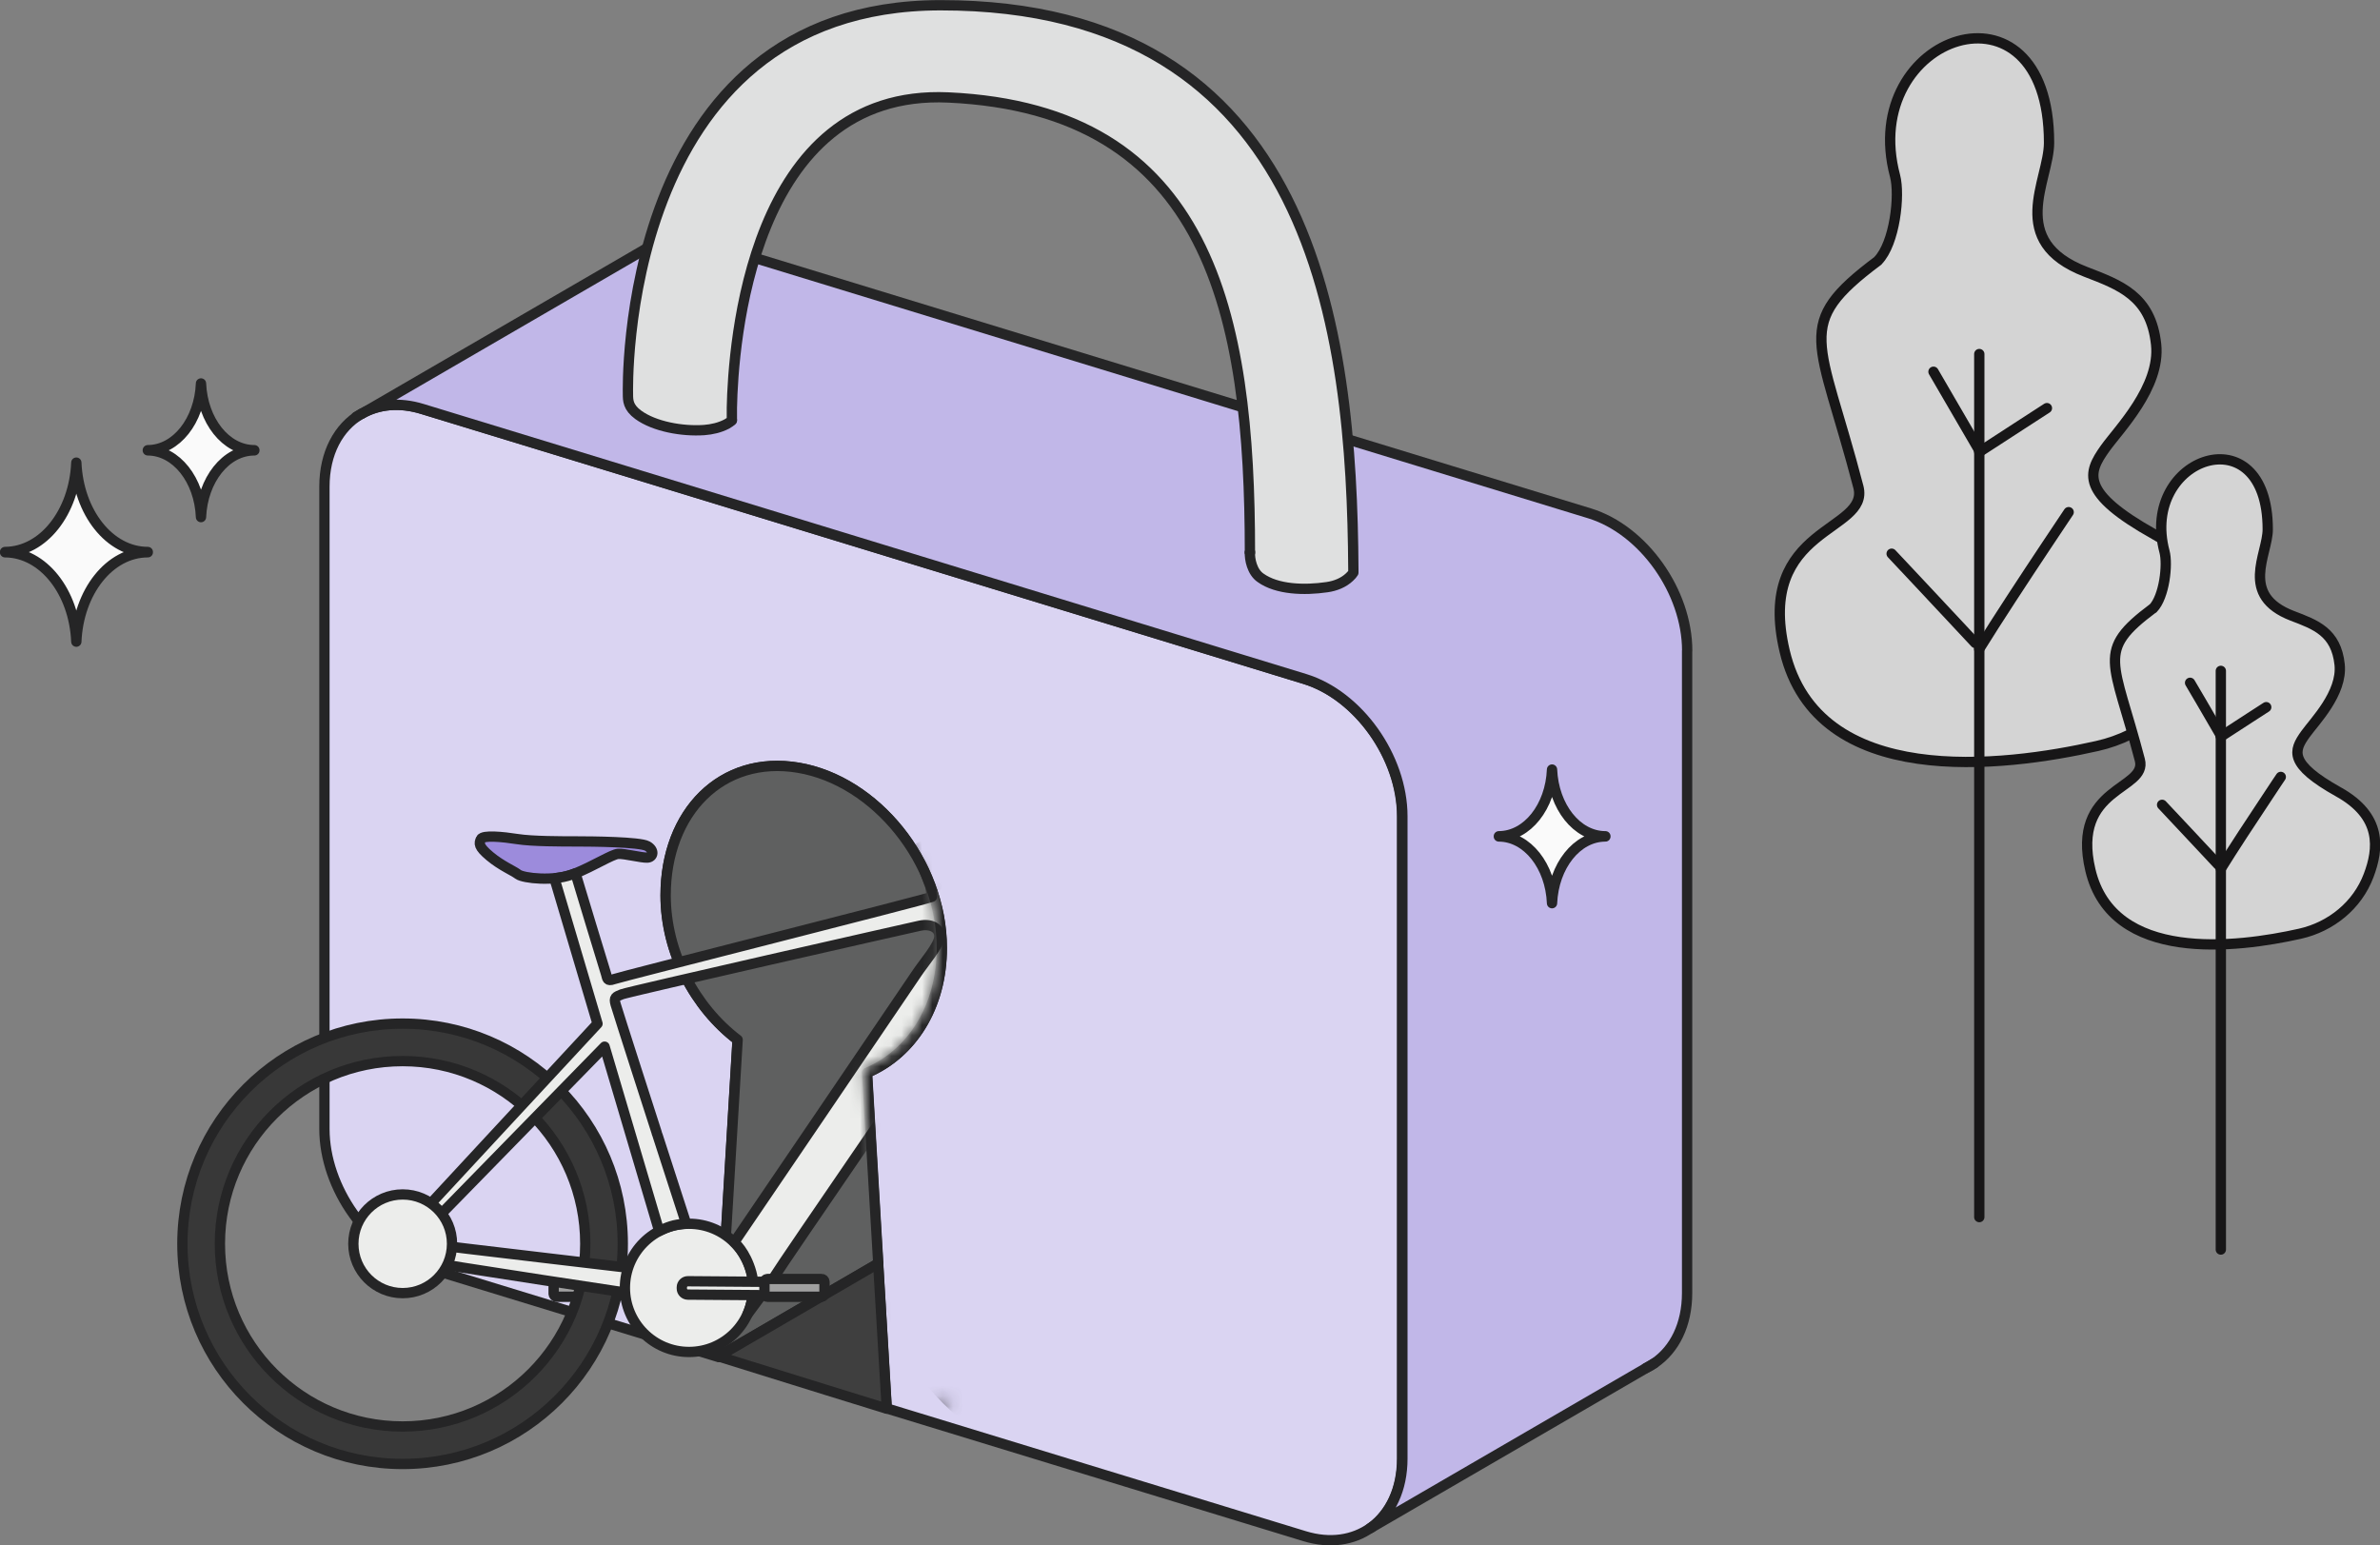 <svg width="231" height="150" viewBox="0 0 231 150" fill="none" xmlns="http://www.w3.org/2000/svg">
<rect x="0" y="0" width="231" height="150" fill="#808080" stroke="none"/>
<g clip-path="url(#clip0_2100_52983)">
<path d="M182.265 25.317C173.954 31.529 176.593 32.746 180.371 47.259C181.519 51.675 170.343 51.056 173.218 63.205C176.407 76.688 194.384 74.48 203.549 72.409C208.044 71.399 211.861 68.288 213.48 63.98C214.942 60.114 215.462 55.413 209.133 51.891C201.822 47.808 202.637 45.895 204.315 43.53C205.63 41.685 209.712 37.583 209.27 33.432C208.77 28.722 205.738 27.663 202.441 26.387C194.708 23.414 198.878 17.526 198.878 13.856C198.878 -3.022 180.273 3.366 183.933 17.084C184.424 18.939 183.914 23.62 182.265 25.308" fill="#D4D4D4"/>
<path d="M182.265 25.317C173.954 31.529 176.593 32.746 180.371 47.259C181.519 51.675 170.343 51.056 173.218 63.205C176.407 76.688 194.384 74.48 203.549 72.409C208.044 71.399 211.861 68.288 213.48 63.98C214.942 60.114 215.462 55.413 209.133 51.891C201.822 47.808 202.637 45.895 204.315 43.53C205.63 41.685 209.712 37.583 209.27 33.432C208.77 28.722 205.738 27.663 202.441 26.387C194.708 23.414 198.878 17.526 198.878 13.856C198.878 -3.022 180.273 3.366 183.933 17.084C184.424 18.939 183.914 23.62 182.265 25.308" stroke="#171617" stroke-linecap="round" stroke-linejoin="round"/>
<path d="M192.107 34.365V118.137" stroke="#171617" stroke-linecap="round" stroke-linejoin="round"/>
<path d="M200.782 49.712C200.782 49.712 199.899 51.037 198.653 52.901C196.651 55.904 193.746 60.33 192.098 62.999" stroke="#171617" stroke-linecap="round" stroke-linejoin="round"/>
<path d="M183.6 53.745L186.337 56.66L191.715 62.41" stroke="#171617" stroke-linecap="round" stroke-linejoin="round"/>
<path d="M198.672 39.615L196.278 41.165L192.107 43.873" stroke="#171617" stroke-linecap="round" stroke-linejoin="round"/>
<path d="M192.098 43.707L189.271 38.849L187.662 36.082" stroke="#171617" stroke-linecap="round" stroke-linejoin="round"/>
<path d="M208.956 59.054C203.383 63.215 205.149 64.039 207.69 73.763C208.466 76.717 200.969 76.305 202.892 84.46C205.031 93.497 217.081 92.015 223.234 90.632C226.247 89.955 228.808 87.874 229.897 84.98C230.878 82.389 231.222 79.239 226.983 76.874C222.076 74.136 222.626 72.851 223.754 71.271C224.637 70.034 227.375 67.287 227.081 64.5C226.747 61.34 224.716 60.624 222.498 59.78C217.307 57.788 220.104 53.833 220.104 51.38C220.104 40.066 207.632 44.344 210.085 53.549C210.418 54.795 210.075 57.925 208.966 59.064" fill="#D4D4D4"/>
<path d="M208.956 59.054C203.383 63.215 205.149 64.039 207.69 73.763C208.466 76.717 200.969 76.305 202.892 84.46C205.031 93.497 217.081 92.015 223.234 90.632C226.247 89.955 228.808 87.874 229.897 84.98C230.878 82.389 231.222 79.239 226.983 76.874C222.076 74.136 222.626 72.851 223.754 71.271C224.637 70.034 227.375 67.287 227.081 64.5C226.747 61.34 224.716 60.624 222.498 59.78C217.307 57.788 220.104 53.833 220.104 51.38C220.104 40.066 207.632 44.344 210.085 53.549C210.418 54.795 210.075 57.925 208.966 59.064" stroke="#171617" stroke-linecap="round" stroke-linejoin="round"/>
<path d="M215.551 65.118V121.287" stroke="#171617" stroke-linecap="round" stroke-linejoin="round"/>
<path d="M221.37 75.412C221.37 75.412 220.771 76.295 219.947 77.551C218.603 79.563 216.66 82.526 215.551 84.322" stroke="#171617" stroke-linecap="round" stroke-linejoin="round"/>
<path d="M209.85 78.12L211.685 80.073L215.296 83.929" stroke="#171617" stroke-linecap="round" stroke-linejoin="round"/>
<path d="M219.957 68.641L218.347 69.681L215.551 71.497" stroke="#171617" stroke-linecap="round" stroke-linejoin="round"/>
<path d="M215.551 71.388L213.657 68.13L212.567 66.276" stroke="#171617" stroke-linecap="round" stroke-linejoin="round"/>
<path d="M69.74 131.65L71.182 107.628L71.585 100.926C67.434 97.766 64.598 92.457 64.598 86.903C64.598 78.866 70.025 73.263 77.482 74.519C84.96 75.785 91.407 83.655 91.407 92.016C91.407 97.786 88.463 102.309 84.135 104.135L84.577 111.73L85.225 122.642L86.059 136.704L126.616 149.107C129.088 149.863 131.345 149.5 133.043 148.293L133.092 148.263C134.927 146.919 136.085 144.564 136.085 141.581V79.239C136.085 73.489 131.816 67.493 126.616 65.903L59.132 45.247L40.959 39.693C38.751 39.016 36.71 39.232 35.1 40.154L35.012 40.203C32.863 41.469 31.489 43.972 31.489 47.239V109.581C31.489 115.321 35.748 121.317 40.959 122.907L69.74 131.719V131.65Z" fill="#DAD4F2" stroke="#252526" stroke-linecap="round" stroke-linejoin="round"/>
<path d="M163.748 63.166V125.507C163.748 128.588 162.521 130.983 160.588 132.308L159.773 132.788L133.122 148.263C134.957 146.919 136.114 144.564 136.114 141.581V79.239C136.114 73.489 131.846 67.493 126.645 65.904L59.162 45.248L40.988 39.693C38.78 39.016 36.739 39.232 35.13 40.155L62.42 24.307C64.088 23.208 66.256 22.894 68.631 23.62L154.288 49.83C159.499 51.43 163.757 57.425 163.757 63.166H163.748Z" fill="#C1B7E8" stroke="#252526" stroke-linecap="round" stroke-linejoin="round"/>
<path d="M160.578 132.317C160.323 132.494 160.048 132.651 159.764 132.788L160.578 132.317Z" fill="#C1B7E8"/>
<path d="M160.578 132.317C160.323 132.494 160.048 132.651 159.764 132.788" stroke="#252526" stroke-linecap="round" stroke-linejoin="round"/>
<path d="M133.102 148.263L133.053 148.302L132.975 148.351" stroke="#252526" stroke-linecap="round" stroke-linejoin="round"/>
<path d="M69.741 131.65L69.721 131.66" stroke="#252526" stroke-linecap="round" stroke-linejoin="round"/>
<path d="M35.11 40.155L35.022 40.204L34.57 40.459" stroke="#252526" stroke-linecap="round" stroke-linejoin="round"/>
<path d="M84.155 104.125L85.244 122.642L69.749 131.65L71.594 100.926C67.443 97.766 64.607 92.457 64.607 86.903C64.607 78.866 70.034 73.263 77.492 74.519C84.969 75.785 91.416 83.655 91.416 92.016C91.416 97.786 88.472 102.309 84.145 104.135L84.155 104.125Z" fill="#5F6060" stroke="#252526" stroke-linecap="round" stroke-linejoin="round"/>
<path d="M86.069 136.703V136.733L80.171 134.908L69.74 131.66V131.65L85.235 122.642L86.069 136.703Z" fill="#3F3F3F" stroke="#252526" stroke-linecap="round" stroke-linejoin="round"/>
<path d="M121.316 53.638V53.618V53.638Z" fill="#DFE0E0"/>
<path d="M121.316 53.638V53.618" stroke="#252526" stroke-linecap="round" stroke-linejoin="round"/>
<path d="M71.035 40.803V40.773V40.803Z" fill="#DFE0E0"/>
<path d="M71.035 40.803V40.773" stroke="#252526" stroke-linecap="round" stroke-linejoin="round"/>
<path d="M131.355 55.227V55.58C131.287 55.698 131.159 55.845 130.982 56.012C130.403 56.562 129.618 56.876 128.794 56.993C126.586 57.317 123.947 57.229 122.357 56.09C121.503 55.512 121.287 54.246 121.317 53.647C121.317 53.647 121.317 53.637 121.317 53.627C121.317 30.489 117.421 10.627 92.045 9.46C72.772 8.576 71.153 33.658 71.035 39.566C71.035 40.243 71.035 40.665 71.035 40.782C70.937 40.91 70.761 41.038 70.545 41.155C69.868 41.509 69.112 41.685 68.337 41.744C66.198 41.891 63.519 41.401 61.958 40.272C60.948 39.536 60.948 38.869 60.948 38.231C60.948 38.231 59.878 0.53 91.289 0.51C127.636 0.491 131.218 32.216 131.355 55.247V55.227Z" fill="#DFE0E0" stroke="#252526" stroke-linecap="round" stroke-linejoin="round"/>
<path d="M121.326 53.598C121.326 53.598 121.326 53.608 121.326 53.628V53.598Z" fill="#DFE0E0"/>
<path d="M121.326 53.598C121.326 53.598 121.326 53.608 121.326 53.628" stroke="#252526" stroke-linecap="round" stroke-linejoin="round"/>
<mask id="mask0_2100_52983" style="mask-type:luminance" maskUnits="userSpaceOnUse" x="7" y="71" width="86" height="79">
<path d="M85.656 136.527L83.743 103.712C88.326 101.868 90.828 97.619 90.897 91.799C91.004 83.38 85.284 75.157 77.365 73.881C76.717 73.773 75.284 73.734 74.666 73.714V73.695C74.666 73.695 6.967 70.515 7.408 72.713C7.85 74.912 13.394 149.637 14.336 149.499C108.501 135.261 95.617 134.908 85.647 136.517" fill="white"/>
</mask>
<g mask="url(#mask0_2100_52983)">
<path d="M58.858 124.414L66.992 124.353C67.316 124.351 67.583 124.614 67.585 124.937L67.586 125.055C67.589 125.379 67.326 125.646 67.002 125.648L58.867 125.709L58.857 124.404L58.858 124.414Z" fill="#ECEDEB" stroke="#252526" stroke-linejoin="round"/>
<path d="M59.27 124.143H54.03C53.867 124.143 53.735 124.275 53.735 124.437V125.576C53.735 125.738 53.867 125.87 54.03 125.87H59.27C59.432 125.87 59.564 125.738 59.564 125.576V124.437C59.564 124.275 59.432 124.143 59.27 124.143Z" fill="#A0A0A0" stroke="#252526" stroke-linejoin="round"/>
<path d="M85.607 120.728C85.607 132.533 95.175 142.1 106.98 142.1C118.785 142.1 128.352 132.533 128.352 120.728C128.352 108.923 118.785 99.356 106.98 99.356C95.175 99.356 85.607 108.923 85.607 120.728ZM89.248 120.728C89.248 110.935 97.187 102.996 106.98 102.996C116.773 102.996 124.712 110.935 124.712 120.728C124.712 130.521 116.773 138.46 106.98 138.46C97.187 138.46 89.248 130.521 89.248 120.728Z" fill="#383838" stroke="#252526" stroke-linejoin="round"/>
<path d="M17.702 120.728C17.702 132.533 27.27 142.1 39.075 142.1C50.88 142.1 60.447 132.533 60.447 120.728C60.447 108.923 50.88 99.356 39.075 99.356C27.27 99.356 17.702 108.923 17.702 120.728ZM21.343 120.728C21.343 110.935 29.281 102.996 39.075 102.996C48.868 102.996 56.807 110.935 56.807 120.728C56.807 130.521 48.868 138.46 39.075 138.46C29.281 138.46 21.343 130.521 21.343 120.728Z" fill="#383838" stroke="#252526" stroke-linejoin="round"/>
<path d="M56.06 81.673C54.52 81.673 51.654 81.673 50.222 81.447C48.789 81.222 46.866 81.035 46.679 81.447C46.493 81.859 46.414 82.164 47.543 83.106C48.671 84.048 49.8 84.499 50.29 84.872C50.781 85.245 53.794 85.598 55.727 84.823C57.66 84.048 59.397 82.919 60.005 82.88C60.614 82.841 62.262 83.272 62.831 83.243C63.4 83.213 63.548 82.537 62.831 82.124C62.115 81.712 57.365 81.673 56.05 81.673H56.06Z" fill="#9C8BDC" stroke="#252526" stroke-linejoin="round"/>
<path d="M64.136 123.427C64.136 123.427 42.175 120.846 41.439 120.728C40.703 120.62 40.281 121.062 40.222 121.385C40.163 121.709 40.34 122.141 41.076 122.386C41.812 122.632 63.773 125.929 63.773 125.929L64.136 123.427Z" fill="#ECEDEB" stroke="#252526" stroke-linejoin="round"/>
<path d="M90.318 86.118C90.318 86.118 89.239 83.194 89.111 82.782C88.983 82.37 89.14 82.291 89.71 82.046C90.279 81.8 92.967 80.907 93.537 80.662C94.106 80.417 95.489 79.926 95.892 79.887C96.294 79.848 96.745 79.848 97.393 79.887C98.041 79.926 99.002 80.005 98.708 80.819C98.413 81.634 98.325 82.016 97.952 81.889C97.285 81.643 96.186 81.614 95.568 81.82C95.077 81.987 93.036 82.772 92.585 82.978C92.133 83.184 92.055 83.223 92.222 83.586C92.388 83.949 92.879 85.353 92.879 85.353L90.298 86.098L90.318 86.118Z" fill="#7A7A79" stroke="#252526" stroke-linejoin="round"/>
<path d="M66.875 131.228C70.311 131.228 73.096 128.443 73.096 125.007C73.096 121.571 70.311 118.785 66.875 118.785C63.439 118.785 60.653 121.571 60.653 125.007C60.653 128.443 63.439 131.228 66.875 131.228Z" fill="#ECEDEB" stroke="#252526" stroke-linejoin="round"/>
<path d="M38.692 120.188C38.967 119.874 55.236 102.339 57.994 99.365C55.884 92.261 53.99 85.853 53.99 85.853C53.804 85.245 53.735 85.245 54.324 85.176C54.765 85.127 55.393 84.94 55.855 84.764C56.041 85.372 58.7 94.194 58.828 94.557C58.946 94.92 58.887 95.293 59.564 95.048C60.231 94.802 89.974 87.295 90.455 87.05C90.455 87.05 90.386 86.628 90.317 86.108C90.317 86.059 93.222 85.274 93.428 85.215C93.664 85.156 94.331 87.423 94.733 88.512C95.793 91.397 96.941 94.528 98.089 97.383C99.424 100.69 100.758 104.007 102.093 107.314C103.212 110.091 104.33 112.868 105.459 115.645C105.969 116.891 106.43 118.167 106.99 119.393C107.49 120.492 107.794 121.16 107.402 121.376C107.088 121.542 106.734 121.748 106.185 120.728C105.635 119.698 94.468 98.227 94.223 97.795C93.978 97.363 93.487 97.305 93.065 97.795C92.643 98.286 75.735 122.936 75.245 123.79C74.754 124.643 72.546 127.577 72.546 127.577C72.546 127.577 73.498 125.615 72.929 123.534C72.36 121.464 71.261 120.581 71.261 120.581C71.261 120.581 88.247 95.597 88.973 94.498C89.709 93.399 91.112 91.809 91.171 90.956C91.23 90.102 90.396 89.611 89.258 89.857C88.119 90.102 60.967 96.264 60.359 96.51C59.75 96.755 59.564 96.814 59.75 97.481C59.937 98.148 63.597 109.502 63.715 109.865C63.773 110.042 63.773 110.12 63.823 110.199L66.6 118.775C66.295 118.795 66.011 118.824 65.746 118.873C64.912 119.001 63.98 119.492 63.98 119.492C63.98 119.492 61.772 112.053 58.681 101.593C55.825 104.507 40.752 119.933 39.997 120.718C39.163 121.582 38.908 121.395 38.711 121.268C38.515 121.14 38.123 120.846 38.711 120.178L38.692 120.188Z" fill="#ECEDEB" stroke="#252526" stroke-linejoin="round"/>
<path d="M39.085 125.517C41.729 125.517 43.873 123.373 43.873 120.728C43.873 118.083 41.729 115.939 39.085 115.939C36.44 115.939 34.296 118.083 34.296 120.728C34.296 123.373 36.44 125.517 39.085 125.517Z" fill="#ECEDEB" stroke="#252526" stroke-linejoin="round"/>
<path d="M74.896 125.721L66.761 125.66C66.437 125.657 66.174 125.39 66.177 125.066L66.177 124.949C66.18 124.625 66.447 124.362 66.771 124.364L74.905 124.425L74.895 125.73L74.896 125.721Z" fill="#ECEDEB" stroke="#252526" stroke-linejoin="round"/>
<path d="M74.49 125.87H79.73C79.893 125.87 80.024 125.738 80.024 125.576V124.437C80.024 124.275 79.893 124.143 79.73 124.143H74.49C74.327 124.143 74.195 124.275 74.195 124.437V125.576C74.195 125.738 74.327 125.87 74.49 125.87Z" fill="#A0A0A0" stroke="#252526" stroke-linejoin="round"/>
</g>
<path d="M7.408 62.282C7.614 57.445 10.637 53.608 14.346 53.608V53.578C10.637 53.578 7.614 49.742 7.408 44.904C7.202 49.732 4.19 53.559 0.49 53.578V53.608C4.19 53.627 7.202 57.455 7.408 62.282Z" fill="#FAFAFA" stroke="#252526" stroke-linecap="round" stroke-linejoin="round"/>
<path d="M19.508 50.193C19.665 46.582 21.922 43.716 24.689 43.716V43.697C21.922 43.697 19.665 40.831 19.508 37.22C19.361 40.822 17.104 43.687 14.347 43.697V43.716C17.104 43.726 19.361 46.592 19.508 50.193Z" fill="#FAFAFA" stroke="#252526" stroke-linecap="round" stroke-linejoin="round"/>
<path d="M150.638 87.668C150.795 84.057 153.052 81.192 155.819 81.192V81.172C153.052 81.172 150.795 78.307 150.638 74.696C150.491 78.297 148.234 81.162 145.477 81.172V81.192C148.234 81.202 150.491 84.067 150.638 87.668Z" fill="#FAFAFA" stroke="#252526" stroke-linecap="round" stroke-linejoin="round"/>
</g>
<defs>
<clipPath id="clip0_2100_52983">
<rect width="231.005" height="150" fill="white"/>
</clipPath>
</defs>
</svg>
